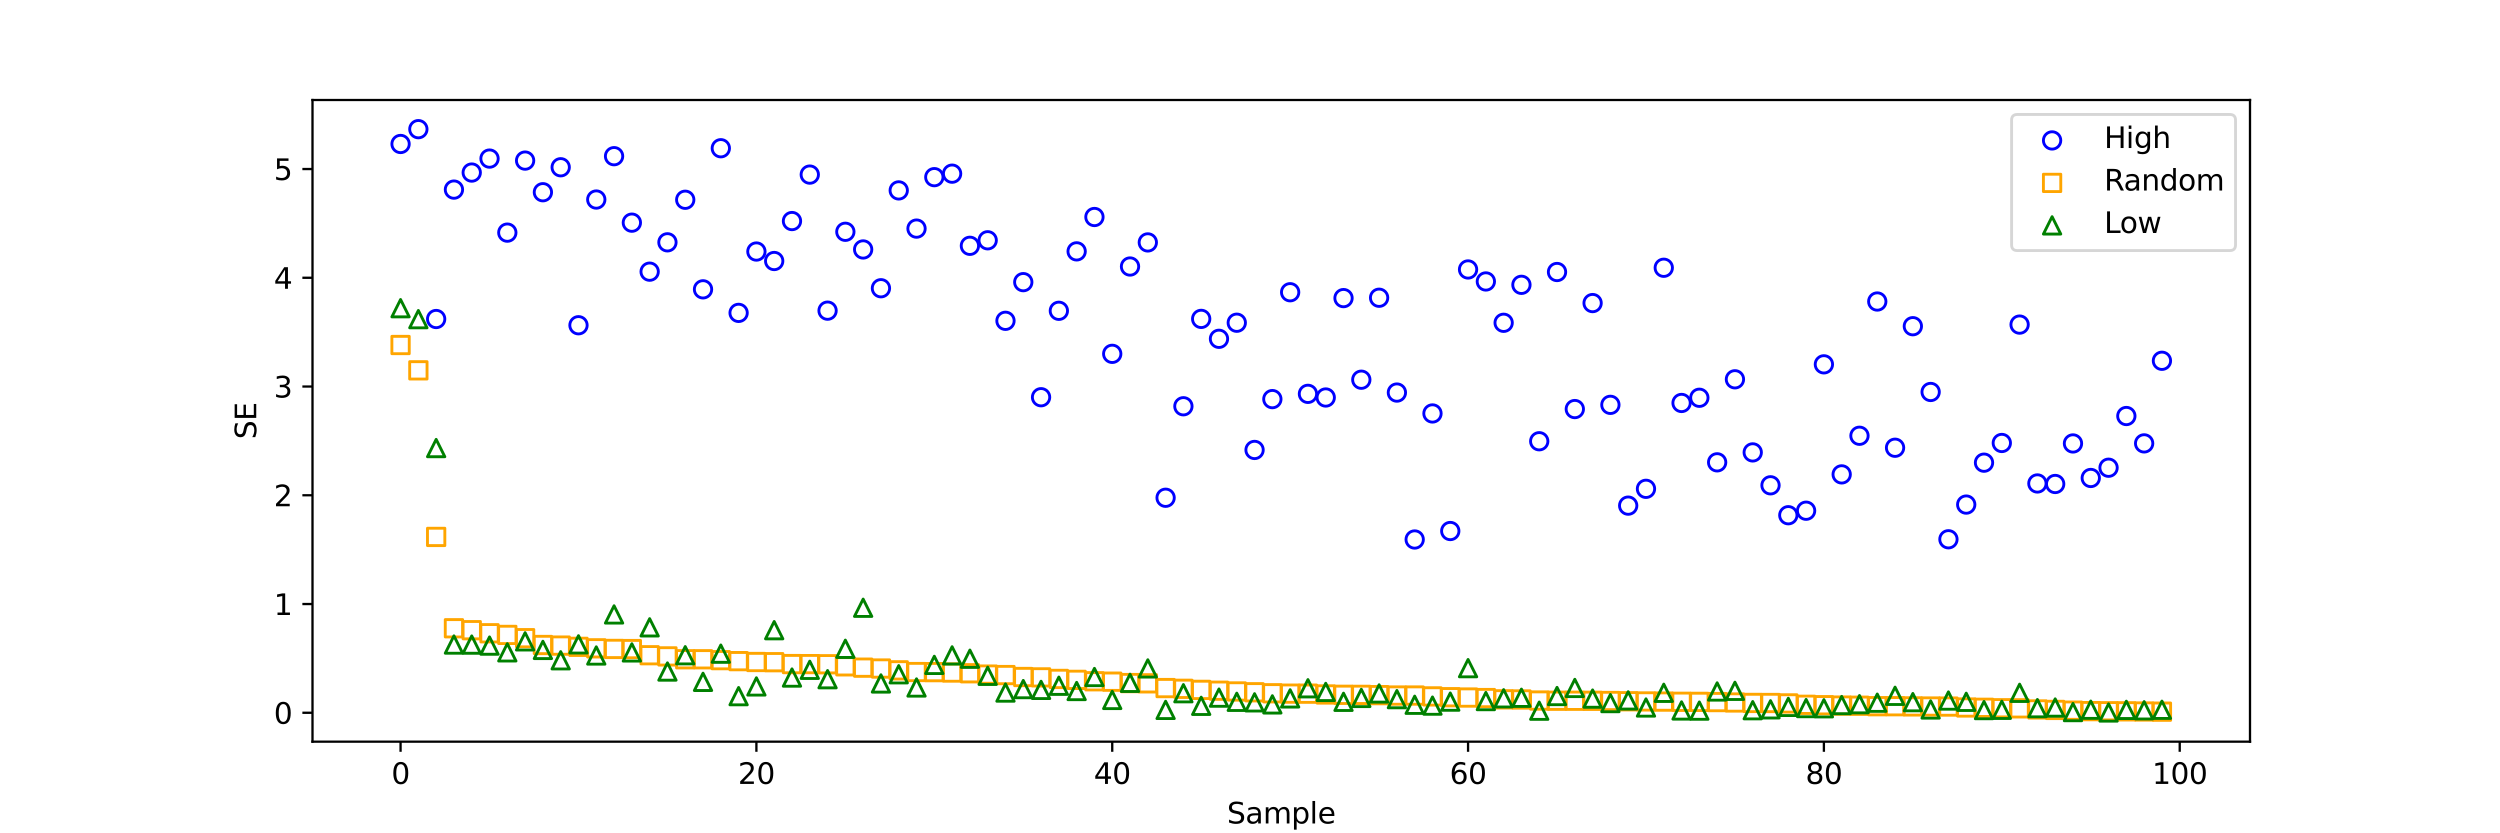 <?xml version="1.0" encoding="utf-8" standalone="no"?>
<!DOCTYPE svg PUBLIC "-//W3C//DTD SVG 1.1//EN"
  "http://www.w3.org/Graphics/SVG/1.1/DTD/svg11.dtd">
<svg xmlns:xlink="http://www.w3.org/1999/xlink" width="864pt" height="288pt" viewBox="0 0 864 288" xmlns="http://www.w3.org/2000/svg" version="1.1">
 <defs>
  <style type="text/css">*{stroke-linejoin: round; stroke-linecap: butt}</style>
 </defs>
 <g id="figure_1">
  <g id="patch_1">
   <path d="M 0 288 
L 864 288 
L 864 0 
L 0 0 
z
" style="fill: #ffffff"/>
  </g>
  <g id="axes_1">
   <g id="patch_2">
    <path d="M 108 256.32 
L 777.6 256.32 
L 777.6 34.56 
L 108 34.56 
z
" style="fill: #ffffff"/>
   </g>
   <g id="PathCollection_1">
    <defs>
     <path id="C0_0_f3b26c9863" d="M 0 3 
C 0.796 3 1.559 2.684 2.121 2.121 
C 2.684 1.559 3 0.796 3 -0 
C 3 -0.796 2.684 -1.559 2.121 -2.121 
C 1.559 -2.684 0.796 -3 0 -3 
C -0.796 -3 -1.559 -2.684 -2.121 -2.121 
C -2.684 -1.559 -3 -0.796 -3 0 
C -3 0.796 -2.684 1.559 -2.121 2.121 
C -1.559 2.684 -0.796 3 0 3 
z
"/>
    </defs>
    <g clip-path="url(#p6b6da8100d)">
     <use xlink:href="#C0_0_f3b26c9863" x="138.436" y="49.758" style="fill: none; stroke: #0000ff"/>
    </g>
    <g clip-path="url(#p6b6da8100d)">
     <use xlink:href="#C0_0_f3b26c9863" x="144.585" y="44.64" style="fill: none; stroke: #0000ff"/>
    </g>
    <g clip-path="url(#p6b6da8100d)">
     <use xlink:href="#C0_0_f3b26c9863" x="150.734" y="110.252" style="fill: none; stroke: #0000ff"/>
    </g>
    <g clip-path="url(#p6b6da8100d)">
     <use xlink:href="#C0_0_f3b26c9863" x="156.883" y="65.526" style="fill: none; stroke: #0000ff"/>
    </g>
    <g clip-path="url(#p6b6da8100d)">
     <use xlink:href="#C0_0_f3b26c9863" x="163.031" y="59.637" style="fill: none; stroke: #0000ff"/>
    </g>
    <g clip-path="url(#p6b6da8100d)">
     <use xlink:href="#C0_0_f3b26c9863" x="169.18" y="54.807" style="fill: none; stroke: #0000ff"/>
    </g>
    <g clip-path="url(#p6b6da8100d)">
     <use xlink:href="#C0_0_f3b26c9863" x="175.329" y="80.397" style="fill: none; stroke: #0000ff"/>
    </g>
    <g clip-path="url(#p6b6da8100d)">
     <use xlink:href="#C0_0_f3b26c9863" x="181.478" y="55.502" style="fill: none; stroke: #0000ff"/>
    </g>
    <g clip-path="url(#p6b6da8100d)">
     <use xlink:href="#C0_0_f3b26c9863" x="187.626" y="66.437" style="fill: none; stroke: #0000ff"/>
    </g>
    <g clip-path="url(#p6b6da8100d)">
     <use xlink:href="#C0_0_f3b26c9863" x="193.775" y="57.806" style="fill: none; stroke: #0000ff"/>
    </g>
    <g clip-path="url(#p6b6da8100d)">
     <use xlink:href="#C0_0_f3b26c9863" x="199.924" y="112.407" style="fill: none; stroke: #0000ff"/>
    </g>
    <g clip-path="url(#p6b6da8100d)">
     <use xlink:href="#C0_0_f3b26c9863" x="206.073" y="68.961" style="fill: none; stroke: #0000ff"/>
    </g>
    <g clip-path="url(#p6b6da8100d)">
     <use xlink:href="#C0_0_f3b26c9863" x="212.221" y="53.979" style="fill: none; stroke: #0000ff"/>
    </g>
    <g clip-path="url(#p6b6da8100d)">
     <use xlink:href="#C0_0_f3b26c9863" x="218.37" y="76.952" style="fill: none; stroke: #0000ff"/>
    </g>
    <g clip-path="url(#p6b6da8100d)">
     <use xlink:href="#C0_0_f3b26c9863" x="224.519" y="93.888" style="fill: none; stroke: #0000ff"/>
    </g>
    <g clip-path="url(#p6b6da8100d)">
     <use xlink:href="#C0_0_f3b26c9863" x="230.668" y="83.749" style="fill: none; stroke: #0000ff"/>
    </g>
    <g clip-path="url(#p6b6da8100d)">
     <use xlink:href="#C0_0_f3b26c9863" x="236.817" y="69.037" style="fill: none; stroke: #0000ff"/>
    </g>
    <g clip-path="url(#p6b6da8100d)">
     <use xlink:href="#C0_0_f3b26c9863" x="242.965" y="99.995" style="fill: none; stroke: #0000ff"/>
    </g>
    <g clip-path="url(#p6b6da8100d)">
     <use xlink:href="#C0_0_f3b26c9863" x="249.114" y="51.233" style="fill: none; stroke: #0000ff"/>
    </g>
    <g clip-path="url(#p6b6da8100d)">
     <use xlink:href="#C0_0_f3b26c9863" x="255.263" y="108.131" style="fill: none; stroke: #0000ff"/>
    </g>
    <g clip-path="url(#p6b6da8100d)">
     <use xlink:href="#C0_0_f3b26c9863" x="261.412" y="86.93" style="fill: none; stroke: #0000ff"/>
    </g>
    <g clip-path="url(#p6b6da8100d)">
     <use xlink:href="#C0_0_f3b26c9863" x="267.56" y="90.206" style="fill: none; stroke: #0000ff"/>
    </g>
    <g clip-path="url(#p6b6da8100d)">
     <use xlink:href="#C0_0_f3b26c9863" x="273.709" y="76.398" style="fill: none; stroke: #0000ff"/>
    </g>
    <g clip-path="url(#p6b6da8100d)">
     <use xlink:href="#C0_0_f3b26c9863" x="279.858" y="60.341" style="fill: none; stroke: #0000ff"/>
    </g>
    <g clip-path="url(#p6b6da8100d)">
     <use xlink:href="#C0_0_f3b26c9863" x="286.007" y="107.364" style="fill: none; stroke: #0000ff"/>
    </g>
    <g clip-path="url(#p6b6da8100d)">
     <use xlink:href="#C0_0_f3b26c9863" x="292.155" y="80.104" style="fill: none; stroke: #0000ff"/>
    </g>
    <g clip-path="url(#p6b6da8100d)">
     <use xlink:href="#C0_0_f3b26c9863" x="298.304" y="86.212" style="fill: none; stroke: #0000ff"/>
    </g>
    <g clip-path="url(#p6b6da8100d)">
     <use xlink:href="#C0_0_f3b26c9863" x="304.453" y="99.618" style="fill: none; stroke: #0000ff"/>
    </g>
    <g clip-path="url(#p6b6da8100d)">
     <use xlink:href="#C0_0_f3b26c9863" x="310.602" y="65.804" style="fill: none; stroke: #0000ff"/>
    </g>
    <g clip-path="url(#p6b6da8100d)">
     <use xlink:href="#C0_0_f3b26c9863" x="316.75" y="79.005" style="fill: none; stroke: #0000ff"/>
    </g>
    <g clip-path="url(#p6b6da8100d)">
     <use xlink:href="#C0_0_f3b26c9863" x="322.899" y="61.225" style="fill: none; stroke: #0000ff"/>
    </g>
    <g clip-path="url(#p6b6da8100d)">
     <use xlink:href="#C0_0_f3b26c9863" x="329.048" y="60.018" style="fill: none; stroke: #0000ff"/>
    </g>
    <g clip-path="url(#p6b6da8100d)">
     <use xlink:href="#C0_0_f3b26c9863" x="335.197" y="84.95" style="fill: none; stroke: #0000ff"/>
    </g>
    <g clip-path="url(#p6b6da8100d)">
     <use xlink:href="#C0_0_f3b26c9863" x="341.345" y="83.045" style="fill: none; stroke: #0000ff"/>
    </g>
    <g clip-path="url(#p6b6da8100d)">
     <use xlink:href="#C0_0_f3b26c9863" x="347.494" y="110.871" style="fill: none; stroke: #0000ff"/>
    </g>
    <g clip-path="url(#p6b6da8100d)">
     <use xlink:href="#C0_0_f3b26c9863" x="353.643" y="97.512" style="fill: none; stroke: #0000ff"/>
    </g>
    <g clip-path="url(#p6b6da8100d)">
     <use xlink:href="#C0_0_f3b26c9863" x="359.792" y="137.281" style="fill: none; stroke: #0000ff"/>
    </g>
    <g clip-path="url(#p6b6da8100d)">
     <use xlink:href="#C0_0_f3b26c9863" x="365.94" y="107.412" style="fill: none; stroke: #0000ff"/>
    </g>
    <g clip-path="url(#p6b6da8100d)">
     <use xlink:href="#C0_0_f3b26c9863" x="372.089" y="86.874" style="fill: none; stroke: #0000ff"/>
    </g>
    <g clip-path="url(#p6b6da8100d)">
     <use xlink:href="#C0_0_f3b26c9863" x="378.238" y="74.996" style="fill: none; stroke: #0000ff"/>
    </g>
    <g clip-path="url(#p6b6da8100d)">
     <use xlink:href="#C0_0_f3b26c9863" x="384.387" y="122.286" style="fill: none; stroke: #0000ff"/>
    </g>
    <g clip-path="url(#p6b6da8100d)">
     <use xlink:href="#C0_0_f3b26c9863" x="390.536" y="92.105" style="fill: none; stroke: #0000ff"/>
    </g>
    <g clip-path="url(#p6b6da8100d)">
     <use xlink:href="#C0_0_f3b26c9863" x="396.684" y="83.782" style="fill: none; stroke: #0000ff"/>
    </g>
    <g clip-path="url(#p6b6da8100d)">
     <use xlink:href="#C0_0_f3b26c9863" x="402.833" y="172.023" style="fill: none; stroke: #0000ff"/>
    </g>
    <g clip-path="url(#p6b6da8100d)">
     <use xlink:href="#C0_0_f3b26c9863" x="408.982" y="140.406" style="fill: none; stroke: #0000ff"/>
    </g>
    <g clip-path="url(#p6b6da8100d)">
     <use xlink:href="#C0_0_f3b26c9863" x="415.131" y="110.208" style="fill: none; stroke: #0000ff"/>
    </g>
    <g clip-path="url(#p6b6da8100d)">
     <use xlink:href="#C0_0_f3b26c9863" x="421.279" y="117.092" style="fill: none; stroke: #0000ff"/>
    </g>
    <g clip-path="url(#p6b6da8100d)">
     <use xlink:href="#C0_0_f3b26c9863" x="427.428" y="111.533" style="fill: none; stroke: #0000ff"/>
    </g>
    <g clip-path="url(#p6b6da8100d)">
     <use xlink:href="#C0_0_f3b26c9863" x="433.577" y="155.501" style="fill: none; stroke: #0000ff"/>
    </g>
    <g clip-path="url(#p6b6da8100d)">
     <use xlink:href="#C0_0_f3b26c9863" x="439.726" y="137.933" style="fill: none; stroke: #0000ff"/>
    </g>
    <g clip-path="url(#p6b6da8100d)">
     <use xlink:href="#C0_0_f3b26c9863" x="445.874" y="101" style="fill: none; stroke: #0000ff"/>
    </g>
    <g clip-path="url(#p6b6da8100d)">
     <use xlink:href="#C0_0_f3b26c9863" x="452.023" y="136.115" style="fill: none; stroke: #0000ff"/>
    </g>
    <g clip-path="url(#p6b6da8100d)">
     <use xlink:href="#C0_0_f3b26c9863" x="458.172" y="137.375" style="fill: none; stroke: #0000ff"/>
    </g>
    <g clip-path="url(#p6b6da8100d)">
     <use xlink:href="#C0_0_f3b26c9863" x="464.321" y="103.025" style="fill: none; stroke: #0000ff"/>
    </g>
    <g clip-path="url(#p6b6da8100d)">
     <use xlink:href="#C0_0_f3b26c9863" x="470.469" y="131.227" style="fill: none; stroke: #0000ff"/>
    </g>
    <g clip-path="url(#p6b6da8100d)">
     <use xlink:href="#C0_0_f3b26c9863" x="476.618" y="102.898" style="fill: none; stroke: #0000ff"/>
    </g>
    <g clip-path="url(#p6b6da8100d)">
     <use xlink:href="#C0_0_f3b26c9863" x="482.767" y="135.671" style="fill: none; stroke: #0000ff"/>
    </g>
    <g clip-path="url(#p6b6da8100d)">
     <use xlink:href="#C0_0_f3b26c9863" x="488.916" y="186.449" style="fill: none; stroke: #0000ff"/>
    </g>
    <g clip-path="url(#p6b6da8100d)">
     <use xlink:href="#C0_0_f3b26c9863" x="495.064" y="142.891" style="fill: none; stroke: #0000ff"/>
    </g>
    <g clip-path="url(#p6b6da8100d)">
     <use xlink:href="#C0_0_f3b26c9863" x="501.213" y="183.522" style="fill: none; stroke: #0000ff"/>
    </g>
    <g clip-path="url(#p6b6da8100d)">
     <use xlink:href="#C0_0_f3b26c9863" x="507.362" y="93.127" style="fill: none; stroke: #0000ff"/>
    </g>
    <g clip-path="url(#p6b6da8100d)">
     <use xlink:href="#C0_0_f3b26c9863" x="513.511" y="97.272" style="fill: none; stroke: #0000ff"/>
    </g>
    <g clip-path="url(#p6b6da8100d)">
     <use xlink:href="#C0_0_f3b26c9863" x="519.66" y="111.557" style="fill: none; stroke: #0000ff"/>
    </g>
    <g clip-path="url(#p6b6da8100d)">
     <use xlink:href="#C0_0_f3b26c9863" x="525.808" y="98.434" style="fill: none; stroke: #0000ff"/>
    </g>
    <g clip-path="url(#p6b6da8100d)">
     <use xlink:href="#C0_0_f3b26c9863" x="531.957" y="152.497" style="fill: none; stroke: #0000ff"/>
    </g>
    <g clip-path="url(#p6b6da8100d)">
     <use xlink:href="#C0_0_f3b26c9863" x="538.106" y="94.006" style="fill: none; stroke: #0000ff"/>
    </g>
    <g clip-path="url(#p6b6da8100d)">
     <use xlink:href="#C0_0_f3b26c9863" x="544.255" y="141.372" style="fill: none; stroke: #0000ff"/>
    </g>
    <g clip-path="url(#p6b6da8100d)">
     <use xlink:href="#C0_0_f3b26c9863" x="550.403" y="104.743" style="fill: none; stroke: #0000ff"/>
    </g>
    <g clip-path="url(#p6b6da8100d)">
     <use xlink:href="#C0_0_f3b26c9863" x="556.552" y="139.913" style="fill: none; stroke: #0000ff"/>
    </g>
    <g clip-path="url(#p6b6da8100d)">
     <use xlink:href="#C0_0_f3b26c9863" x="562.701" y="174.746" style="fill: none; stroke: #0000ff"/>
    </g>
    <g clip-path="url(#p6b6da8100d)">
     <use xlink:href="#C0_0_f3b26c9863" x="568.85" y="168.937" style="fill: none; stroke: #0000ff"/>
    </g>
    <g clip-path="url(#p6b6da8100d)">
     <use xlink:href="#C0_0_f3b26c9863" x="574.998" y="92.537" style="fill: none; stroke: #0000ff"/>
    </g>
    <g clip-path="url(#p6b6da8100d)">
     <use xlink:href="#C0_0_f3b26c9863" x="581.147" y="139.263" style="fill: none; stroke: #0000ff"/>
    </g>
    <g clip-path="url(#p6b6da8100d)">
     <use xlink:href="#C0_0_f3b26c9863" x="587.296" y="137.468" style="fill: none; stroke: #0000ff"/>
    </g>
    <g clip-path="url(#p6b6da8100d)">
     <use xlink:href="#C0_0_f3b26c9863" x="593.445" y="159.784" style="fill: none; stroke: #0000ff"/>
    </g>
    <g clip-path="url(#p6b6da8100d)">
     <use xlink:href="#C0_0_f3b26c9863" x="599.593" y="131.088" style="fill: none; stroke: #0000ff"/>
    </g>
    <g clip-path="url(#p6b6da8100d)">
     <use xlink:href="#C0_0_f3b26c9863" x="605.742" y="156.352" style="fill: none; stroke: #0000ff"/>
    </g>
    <g clip-path="url(#p6b6da8100d)">
     <use xlink:href="#C0_0_f3b26c9863" x="611.891" y="167.722" style="fill: none; stroke: #0000ff"/>
    </g>
    <g clip-path="url(#p6b6da8100d)">
     <use xlink:href="#C0_0_f3b26c9863" x="618.04" y="178.062" style="fill: none; stroke: #0000ff"/>
    </g>
    <g clip-path="url(#p6b6da8100d)">
     <use xlink:href="#C0_0_f3b26c9863" x="624.188" y="176.504" style="fill: none; stroke: #0000ff"/>
    </g>
    <g clip-path="url(#p6b6da8100d)">
     <use xlink:href="#C0_0_f3b26c9863" x="630.337" y="125.916" style="fill: none; stroke: #0000ff"/>
    </g>
    <g clip-path="url(#p6b6da8100d)">
     <use xlink:href="#C0_0_f3b26c9863" x="636.486" y="163.948" style="fill: none; stroke: #0000ff"/>
    </g>
    <g clip-path="url(#p6b6da8100d)">
     <use xlink:href="#C0_0_f3b26c9863" x="642.635" y="150.598" style="fill: none; stroke: #0000ff"/>
    </g>
    <g clip-path="url(#p6b6da8100d)">
     <use xlink:href="#C0_0_f3b26c9863" x="648.783" y="104.202" style="fill: none; stroke: #0000ff"/>
    </g>
    <g clip-path="url(#p6b6da8100d)">
     <use xlink:href="#C0_0_f3b26c9863" x="654.932" y="154.738" style="fill: none; stroke: #0000ff"/>
    </g>
    <g clip-path="url(#p6b6da8100d)">
     <use xlink:href="#C0_0_f3b26c9863" x="661.081" y="112.738" style="fill: none; stroke: #0000ff"/>
    </g>
    <g clip-path="url(#p6b6da8100d)">
     <use xlink:href="#C0_0_f3b26c9863" x="667.23" y="135.467" style="fill: none; stroke: #0000ff"/>
    </g>
    <g clip-path="url(#p6b6da8100d)">
     <use xlink:href="#C0_0_f3b26c9863" x="673.379" y="186.374" style="fill: none; stroke: #0000ff"/>
    </g>
    <g clip-path="url(#p6b6da8100d)">
     <use xlink:href="#C0_0_f3b26c9863" x="679.527" y="174.382" style="fill: none; stroke: #0000ff"/>
    </g>
    <g clip-path="url(#p6b6da8100d)">
     <use xlink:href="#C0_0_f3b26c9863" x="685.676" y="159.9" style="fill: none; stroke: #0000ff"/>
    </g>
    <g clip-path="url(#p6b6da8100d)">
     <use xlink:href="#C0_0_f3b26c9863" x="691.825" y="153.093" style="fill: none; stroke: #0000ff"/>
    </g>
    <g clip-path="url(#p6b6da8100d)">
     <use xlink:href="#C0_0_f3b26c9863" x="697.974" y="112.18" style="fill: none; stroke: #0000ff"/>
    </g>
    <g clip-path="url(#p6b6da8100d)">
     <use xlink:href="#C0_0_f3b26c9863" x="704.122" y="167.085" style="fill: none; stroke: #0000ff"/>
    </g>
    <g clip-path="url(#p6b6da8100d)">
     <use xlink:href="#C0_0_f3b26c9863" x="710.271" y="167.265" style="fill: none; stroke: #0000ff"/>
    </g>
    <g clip-path="url(#p6b6da8100d)">
     <use xlink:href="#C0_0_f3b26c9863" x="716.42" y="153.257" style="fill: none; stroke: #0000ff"/>
    </g>
    <g clip-path="url(#p6b6da8100d)">
     <use xlink:href="#C0_0_f3b26c9863" x="722.569" y="165.189" style="fill: none; stroke: #0000ff"/>
    </g>
    <g clip-path="url(#p6b6da8100d)">
     <use xlink:href="#C0_0_f3b26c9863" x="728.717" y="161.644" style="fill: none; stroke: #0000ff"/>
    </g>
    <g clip-path="url(#p6b6da8100d)">
     <use xlink:href="#C0_0_f3b26c9863" x="734.866" y="143.776" style="fill: none; stroke: #0000ff"/>
    </g>
    <g clip-path="url(#p6b6da8100d)">
     <use xlink:href="#C0_0_f3b26c9863" x="741.015" y="153.235" style="fill: none; stroke: #0000ff"/>
    </g>
    <g clip-path="url(#p6b6da8100d)">
     <use xlink:href="#C0_0_f3b26c9863" x="747.164" y="124.685" style="fill: none; stroke: #0000ff"/>
    </g>
   </g>
   <g id="PathCollection_2">
    <defs>
     <path id="C1_0_ff0d71bd54" d="M -3 3 
L 3 3 
L 3 -3 
L -3 -3 
z
"/>
    </defs>
    <g clip-path="url(#p6b6da8100d)">
     <use xlink:href="#C1_0_ff0d71bd54" x="138.436" y="119.241" style="fill: none; stroke: #ffa500"/>
    </g>
    <g clip-path="url(#p6b6da8100d)">
     <use xlink:href="#C1_0_ff0d71bd54" x="144.585" y="127.99" style="fill: none; stroke: #ffa500"/>
    </g>
    <g clip-path="url(#p6b6da8100d)">
     <use xlink:href="#C1_0_ff0d71bd54" x="150.734" y="185.559" style="fill: none; stroke: #ffa500"/>
    </g>
    <g clip-path="url(#p6b6da8100d)">
     <use xlink:href="#C1_0_ff0d71bd54" x="156.883" y="217.13" style="fill: none; stroke: #ffa500"/>
    </g>
    <g clip-path="url(#p6b6da8100d)">
     <use xlink:href="#C1_0_ff0d71bd54" x="163.031" y="217.793" style="fill: none; stroke: #ffa500"/>
    </g>
    <g clip-path="url(#p6b6da8100d)">
     <use xlink:href="#C1_0_ff0d71bd54" x="169.18" y="218.857" style="fill: none; stroke: #ffa500"/>
    </g>
    <g clip-path="url(#p6b6da8100d)">
     <use xlink:href="#C1_0_ff0d71bd54" x="175.329" y="219.423" style="fill: none; stroke: #ffa500"/>
    </g>
    <g clip-path="url(#p6b6da8100d)">
     <use xlink:href="#C1_0_ff0d71bd54" x="181.478" y="220.552" style="fill: none; stroke: #ffa500"/>
    </g>
    <g clip-path="url(#p6b6da8100d)">
     <use xlink:href="#C1_0_ff0d71bd54" x="187.626" y="222.903" style="fill: none; stroke: #ffa500"/>
    </g>
    <g clip-path="url(#p6b6da8100d)">
     <use xlink:href="#C1_0_ff0d71bd54" x="193.775" y="223.113" style="fill: none; stroke: #ffa500"/>
    </g>
    <g clip-path="url(#p6b6da8100d)">
     <use xlink:href="#C1_0_ff0d71bd54" x="199.924" y="223.546" style="fill: none; stroke: #ffa500"/>
    </g>
    <g clip-path="url(#p6b6da8100d)">
     <use xlink:href="#C1_0_ff0d71bd54" x="206.073" y="224.063" style="fill: none; stroke: #ffa500"/>
    </g>
    <g clip-path="url(#p6b6da8100d)">
     <use xlink:href="#C1_0_ff0d71bd54" x="212.221" y="224.27" style="fill: none; stroke: #ffa500"/>
    </g>
    <g clip-path="url(#p6b6da8100d)">
     <use xlink:href="#C1_0_ff0d71bd54" x="218.37" y="224.324" style="fill: none; stroke: #ffa500"/>
    </g>
    <g clip-path="url(#p6b6da8100d)">
     <use xlink:href="#C1_0_ff0d71bd54" x="224.519" y="226.447" style="fill: none; stroke: #ffa500"/>
    </g>
    <g clip-path="url(#p6b6da8100d)">
     <use xlink:href="#C1_0_ff0d71bd54" x="230.668" y="226.848" style="fill: none; stroke: #ffa500"/>
    </g>
    <g clip-path="url(#p6b6da8100d)">
     <use xlink:href="#C1_0_ff0d71bd54" x="236.817" y="227.84" style="fill: none; stroke: #ffa500"/>
    </g>
    <g clip-path="url(#p6b6da8100d)">
     <use xlink:href="#C1_0_ff0d71bd54" x="242.965" y="227.848" style="fill: none; stroke: #ffa500"/>
    </g>
    <g clip-path="url(#p6b6da8100d)">
     <use xlink:href="#C1_0_ff0d71bd54" x="249.114" y="228.155" style="fill: none; stroke: #ffa500"/>
    </g>
    <g clip-path="url(#p6b6da8100d)">
     <use xlink:href="#C1_0_ff0d71bd54" x="255.263" y="228.491" style="fill: none; stroke: #ffa500"/>
    </g>
    <g clip-path="url(#p6b6da8100d)">
     <use xlink:href="#C1_0_ff0d71bd54" x="261.412" y="228.794" style="fill: none; stroke: #ffa500"/>
    </g>
    <g clip-path="url(#p6b6da8100d)">
     <use xlink:href="#C1_0_ff0d71bd54" x="267.56" y="228.851" style="fill: none; stroke: #ffa500"/>
    </g>
    <g clip-path="url(#p6b6da8100d)">
     <use xlink:href="#C1_0_ff0d71bd54" x="273.709" y="229.509" style="fill: none; stroke: #ffa500"/>
    </g>
    <g clip-path="url(#p6b6da8100d)">
     <use xlink:href="#C1_0_ff0d71bd54" x="279.858" y="229.512" style="fill: none; stroke: #ffa500"/>
    </g>
    <g clip-path="url(#p6b6da8100d)">
     <use xlink:href="#C1_0_ff0d71bd54" x="286.007" y="229.563" style="fill: none; stroke: #ffa500"/>
    </g>
    <g clip-path="url(#p6b6da8100d)">
     <use xlink:href="#C1_0_ff0d71bd54" x="292.155" y="230.277" style="fill: none; stroke: #ffa500"/>
    </g>
    <g clip-path="url(#p6b6da8100d)">
     <use xlink:href="#C1_0_ff0d71bd54" x="298.304" y="230.737" style="fill: none; stroke: #ffa500"/>
    </g>
    <g clip-path="url(#p6b6da8100d)">
     <use xlink:href="#C1_0_ff0d71bd54" x="304.453" y="231.039" style="fill: none; stroke: #ffa500"/>
    </g>
    <g clip-path="url(#p6b6da8100d)">
     <use xlink:href="#C1_0_ff0d71bd54" x="310.602" y="231.67" style="fill: none; stroke: #ffa500"/>
    </g>
    <g clip-path="url(#p6b6da8100d)">
     <use xlink:href="#C1_0_ff0d71bd54" x="316.75" y="232.255" style="fill: none; stroke: #ffa500"/>
    </g>
    <g clip-path="url(#p6b6da8100d)">
     <use xlink:href="#C1_0_ff0d71bd54" x="322.899" y="232.282" style="fill: none; stroke: #ffa500"/>
    </g>
    <g clip-path="url(#p6b6da8100d)">
     <use xlink:href="#C1_0_ff0d71bd54" x="329.048" y="232.433" style="fill: none; stroke: #ffa500"/>
    </g>
    <g clip-path="url(#p6b6da8100d)">
     <use xlink:href="#C1_0_ff0d71bd54" x="335.197" y="232.678" style="fill: none; stroke: #ffa500"/>
    </g>
    <g clip-path="url(#p6b6da8100d)">
     <use xlink:href="#C1_0_ff0d71bd54" x="341.345" y="233.128" style="fill: none; stroke: #ffa500"/>
    </g>
    <g clip-path="url(#p6b6da8100d)">
     <use xlink:href="#C1_0_ff0d71bd54" x="347.494" y="233.301" style="fill: none; stroke: #ffa500"/>
    </g>
    <g clip-path="url(#p6b6da8100d)">
     <use xlink:href="#C1_0_ff0d71bd54" x="353.643" y="233.978" style="fill: none; stroke: #ffa500"/>
    </g>
    <g clip-path="url(#p6b6da8100d)">
     <use xlink:href="#C1_0_ff0d71bd54" x="359.792" y="234.099" style="fill: none; stroke: #ffa500"/>
    </g>
    <g clip-path="url(#p6b6da8100d)">
     <use xlink:href="#C1_0_ff0d71bd54" x="365.94" y="234.639" style="fill: none; stroke: #ffa500"/>
    </g>
    <g clip-path="url(#p6b6da8100d)">
     <use xlink:href="#C1_0_ff0d71bd54" x="372.089" y="234.959" style="fill: none; stroke: #ffa500"/>
    </g>
    <g clip-path="url(#p6b6da8100d)">
     <use xlink:href="#C1_0_ff0d71bd54" x="378.238" y="235.45" style="fill: none; stroke: #ffa500"/>
    </g>
    <g clip-path="url(#p6b6da8100d)">
     <use xlink:href="#C1_0_ff0d71bd54" x="384.387" y="235.585" style="fill: none; stroke: #ffa500"/>
    </g>
    <g clip-path="url(#p6b6da8100d)">
     <use xlink:href="#C1_0_ff0d71bd54" x="390.536" y="236.061" style="fill: none; stroke: #ffa500"/>
    </g>
    <g clip-path="url(#p6b6da8100d)">
     <use xlink:href="#C1_0_ff0d71bd54" x="396.684" y="236.157" style="fill: none; stroke: #ffa500"/>
    </g>
    <g clip-path="url(#p6b6da8100d)">
     <use xlink:href="#C1_0_ff0d71bd54" x="402.833" y="237.797" style="fill: none; stroke: #ffa500"/>
    </g>
    <g clip-path="url(#p6b6da8100d)">
     <use xlink:href="#C1_0_ff0d71bd54" x="408.982" y="238.054" style="fill: none; stroke: #ffa500"/>
    </g>
    <g clip-path="url(#p6b6da8100d)">
     <use xlink:href="#C1_0_ff0d71bd54" x="415.131" y="238.423" style="fill: none; stroke: #ffa500"/>
    </g>
    <g clip-path="url(#p6b6da8100d)">
     <use xlink:href="#C1_0_ff0d71bd54" x="421.279" y="238.706" style="fill: none; stroke: #ffa500"/>
    </g>
    <g clip-path="url(#p6b6da8100d)">
     <use xlink:href="#C1_0_ff0d71bd54" x="427.428" y="238.966" style="fill: none; stroke: #ffa500"/>
    </g>
    <g clip-path="url(#p6b6da8100d)">
     <use xlink:href="#C1_0_ff0d71bd54" x="433.577" y="239.256" style="fill: none; stroke: #ffa500"/>
    </g>
    <g clip-path="url(#p6b6da8100d)">
     <use xlink:href="#C1_0_ff0d71bd54" x="439.726" y="239.594" style="fill: none; stroke: #ffa500"/>
    </g>
    <g clip-path="url(#p6b6da8100d)">
     <use xlink:href="#C1_0_ff0d71bd54" x="445.874" y="239.717" style="fill: none; stroke: #ffa500"/>
    </g>
    <g clip-path="url(#p6b6da8100d)">
     <use xlink:href="#C1_0_ff0d71bd54" x="452.023" y="239.737" style="fill: none; stroke: #ffa500"/>
    </g>
    <g clip-path="url(#p6b6da8100d)">
     <use xlink:href="#C1_0_ff0d71bd54" x="458.172" y="240.002" style="fill: none; stroke: #ffa500"/>
    </g>
    <g clip-path="url(#p6b6da8100d)">
     <use xlink:href="#C1_0_ff0d71bd54" x="464.321" y="240.131" style="fill: none; stroke: #ffa500"/>
    </g>
    <g clip-path="url(#p6b6da8100d)">
     <use xlink:href="#C1_0_ff0d71bd54" x="470.469" y="240.14" style="fill: none; stroke: #ffa500"/>
    </g>
    <g clip-path="url(#p6b6da8100d)">
     <use xlink:href="#C1_0_ff0d71bd54" x="476.618" y="240.233" style="fill: none; stroke: #ffa500"/>
    </g>
    <g clip-path="url(#p6b6da8100d)">
     <use xlink:href="#C1_0_ff0d71bd54" x="482.767" y="240.381" style="fill: none; stroke: #ffa500"/>
    </g>
    <g clip-path="url(#p6b6da8100d)">
     <use xlink:href="#C1_0_ff0d71bd54" x="488.916" y="240.383" style="fill: none; stroke: #ffa500"/>
    </g>
    <g clip-path="url(#p6b6da8100d)">
     <use xlink:href="#C1_0_ff0d71bd54" x="495.064" y="240.678" style="fill: none; stroke: #ffa500"/>
    </g>
    <g clip-path="url(#p6b6da8100d)">
     <use xlink:href="#C1_0_ff0d71bd54" x="501.213" y="240.957" style="fill: none; stroke: #ffa500"/>
    </g>
    <g clip-path="url(#p6b6da8100d)">
     <use xlink:href="#C1_0_ff0d71bd54" x="507.362" y="241.072" style="fill: none; stroke: #ffa500"/>
    </g>
    <g clip-path="url(#p6b6da8100d)">
     <use xlink:href="#C1_0_ff0d71bd54" x="513.511" y="241.239" style="fill: none; stroke: #ffa500"/>
    </g>
    <g clip-path="url(#p6b6da8100d)">
     <use xlink:href="#C1_0_ff0d71bd54" x="519.66" y="241.694" style="fill: none; stroke: #ffa500"/>
    </g>
    <g clip-path="url(#p6b6da8100d)">
     <use xlink:href="#C1_0_ff0d71bd54" x="525.808" y="241.73" style="fill: none; stroke: #ffa500"/>
    </g>
    <g clip-path="url(#p6b6da8100d)">
     <use xlink:href="#C1_0_ff0d71bd54" x="531.957" y="242.11" style="fill: none; stroke: #ffa500"/>
    </g>
    <g clip-path="url(#p6b6da8100d)">
     <use xlink:href="#C1_0_ff0d71bd54" x="538.106" y="242.167" style="fill: none; stroke: #ffa500"/>
    </g>
    <g clip-path="url(#p6b6da8100d)">
     <use xlink:href="#C1_0_ff0d71bd54" x="544.255" y="242.177" style="fill: none; stroke: #ffa500"/>
    </g>
    <g clip-path="url(#p6b6da8100d)">
     <use xlink:href="#C1_0_ff0d71bd54" x="550.403" y="242.2" style="fill: none; stroke: #ffa500"/>
    </g>
    <g clip-path="url(#p6b6da8100d)">
     <use xlink:href="#C1_0_ff0d71bd54" x="556.552" y="242.257" style="fill: none; stroke: #ffa500"/>
    </g>
    <g clip-path="url(#p6b6da8100d)">
     <use xlink:href="#C1_0_ff0d71bd54" x="562.701" y="242.352" style="fill: none; stroke: #ffa500"/>
    </g>
    <g clip-path="url(#p6b6da8100d)">
     <use xlink:href="#C1_0_ff0d71bd54" x="568.85" y="242.414" style="fill: none; stroke: #ffa500"/>
    </g>
    <g clip-path="url(#p6b6da8100d)">
     <use xlink:href="#C1_0_ff0d71bd54" x="574.998" y="242.468" style="fill: none; stroke: #ffa500"/>
    </g>
    <g clip-path="url(#p6b6da8100d)">
     <use xlink:href="#C1_0_ff0d71bd54" x="581.147" y="242.542" style="fill: none; stroke: #ffa500"/>
    </g>
    <g clip-path="url(#p6b6da8100d)">
     <use xlink:href="#C1_0_ff0d71bd54" x="587.296" y="242.569" style="fill: none; stroke: #ffa500"/>
    </g>
    <g clip-path="url(#p6b6da8100d)">
     <use xlink:href="#C1_0_ff0d71bd54" x="593.445" y="242.641" style="fill: none; stroke: #ffa500"/>
    </g>
    <g clip-path="url(#p6b6da8100d)">
     <use xlink:href="#C1_0_ff0d71bd54" x="599.593" y="242.782" style="fill: none; stroke: #ffa500"/>
    </g>
    <g clip-path="url(#p6b6da8100d)">
     <use xlink:href="#C1_0_ff0d71bd54" x="605.742" y="242.942" style="fill: none; stroke: #ffa500"/>
    </g>
    <g clip-path="url(#p6b6da8100d)">
     <use xlink:href="#C1_0_ff0d71bd54" x="611.891" y="242.95" style="fill: none; stroke: #ffa500"/>
    </g>
    <g clip-path="url(#p6b6da8100d)">
     <use xlink:href="#C1_0_ff0d71bd54" x="618.04" y="243.1" style="fill: none; stroke: #ffa500"/>
    </g>
    <g clip-path="url(#p6b6da8100d)">
     <use xlink:href="#C1_0_ff0d71bd54" x="624.188" y="243.571" style="fill: none; stroke: #ffa500"/>
    </g>
    <g clip-path="url(#p6b6da8100d)">
     <use xlink:href="#C1_0_ff0d71bd54" x="630.337" y="243.718" style="fill: none; stroke: #ffa500"/>
    </g>
    <g clip-path="url(#p6b6da8100d)">
     <use xlink:href="#C1_0_ff0d71bd54" x="636.486" y="243.847" style="fill: none; stroke: #ffa500"/>
    </g>
    <g clip-path="url(#p6b6da8100d)">
     <use xlink:href="#C1_0_ff0d71bd54" x="642.635" y="243.91" style="fill: none; stroke: #ffa500"/>
    </g>
    <g clip-path="url(#p6b6da8100d)">
     <use xlink:href="#C1_0_ff0d71bd54" x="648.783" y="244.057" style="fill: none; stroke: #ffa500"/>
    </g>
    <g clip-path="url(#p6b6da8100d)">
     <use xlink:href="#C1_0_ff0d71bd54" x="654.932" y="244.07" style="fill: none; stroke: #ffa500"/>
    </g>
    <g clip-path="url(#p6b6da8100d)">
     <use xlink:href="#C1_0_ff0d71bd54" x="661.081" y="244.14" style="fill: none; stroke: #ffa500"/>
    </g>
    <g clip-path="url(#p6b6da8100d)">
     <use xlink:href="#C1_0_ff0d71bd54" x="667.23" y="244.167" style="fill: none; stroke: #ffa500"/>
    </g>
    <g clip-path="url(#p6b6da8100d)">
     <use xlink:href="#C1_0_ff0d71bd54" x="673.379" y="244.189" style="fill: none; stroke: #ffa500"/>
    </g>
    <g clip-path="url(#p6b6da8100d)">
     <use xlink:href="#C1_0_ff0d71bd54" x="679.527" y="244.509" style="fill: none; stroke: #ffa500"/>
    </g>
    <g clip-path="url(#p6b6da8100d)">
     <use xlink:href="#C1_0_ff0d71bd54" x="685.676" y="244.603" style="fill: none; stroke: #ffa500"/>
    </g>
    <g clip-path="url(#p6b6da8100d)">
     <use xlink:href="#C1_0_ff0d71bd54" x="691.825" y="244.772" style="fill: none; stroke: #ffa500"/>
    </g>
    <g clip-path="url(#p6b6da8100d)">
     <use xlink:href="#C1_0_ff0d71bd54" x="697.974" y="244.803" style="fill: none; stroke: #ffa500"/>
    </g>
    <g clip-path="url(#p6b6da8100d)">
     <use xlink:href="#C1_0_ff0d71bd54" x="704.122" y="245.18" style="fill: none; stroke: #ffa500"/>
    </g>
    <g clip-path="url(#p6b6da8100d)">
     <use xlink:href="#C1_0_ff0d71bd54" x="710.271" y="245.353" style="fill: none; stroke: #ffa500"/>
    </g>
    <g clip-path="url(#p6b6da8100d)">
     <use xlink:href="#C1_0_ff0d71bd54" x="716.42" y="245.594" style="fill: none; stroke: #ffa500"/>
    </g>
    <g clip-path="url(#p6b6da8100d)">
     <use xlink:href="#C1_0_ff0d71bd54" x="722.569" y="245.763" style="fill: none; stroke: #ffa500"/>
    </g>
    <g clip-path="url(#p6b6da8100d)">
     <use xlink:href="#C1_0_ff0d71bd54" x="728.717" y="245.802" style="fill: none; stroke: #ffa500"/>
    </g>
    <g clip-path="url(#p6b6da8100d)">
     <use xlink:href="#C1_0_ff0d71bd54" x="734.866" y="245.842" style="fill: none; stroke: #ffa500"/>
    </g>
    <g clip-path="url(#p6b6da8100d)">
     <use xlink:href="#C1_0_ff0d71bd54" x="741.015" y="245.897" style="fill: none; stroke: #ffa500"/>
    </g>
    <g clip-path="url(#p6b6da8100d)">
     <use xlink:href="#C1_0_ff0d71bd54" x="747.164" y="245.954" style="fill: none; stroke: #ffa500"/>
    </g>
   </g>
   <g id="PathCollection_3">
    <path d="M 138.436 103.51 
L 135.436 109.51 
L 141.436 109.51 
L 138.436 103.51 
z
" clip-path="url(#p6b6da8100d)" style="fill: none; stroke: #008000"/>
    <path d="M 144.585 107.295 
L 141.585 113.295 
L 147.585 113.295 
L 144.585 107.295 
z
" clip-path="url(#p6b6da8100d)" style="fill: none; stroke: #008000"/>
    <path d="M 150.734 151.849 
L 147.734 157.849 
L 153.734 157.849 
L 150.734 151.849 
z
" clip-path="url(#p6b6da8100d)" style="fill: none; stroke: #008000"/>
    <path d="M 156.883 219.751 
L 153.883 225.751 
L 159.883 225.751 
L 156.883 219.751 
z
" clip-path="url(#p6b6da8100d)" style="fill: none; stroke: #008000"/>
    <path d="M 163.031 219.766 
L 160.031 225.766 
L 166.031 225.766 
L 163.031 219.766 
z
" clip-path="url(#p6b6da8100d)" style="fill: none; stroke: #008000"/>
    <path d="M 169.18 220.117 
L 166.18 226.117 
L 172.18 226.117 
L 169.18 220.117 
z
" clip-path="url(#p6b6da8100d)" style="fill: none; stroke: #008000"/>
    <path d="M 175.329 222.447 
L 172.329 228.447 
L 178.329 228.447 
L 175.329 222.447 
z
" clip-path="url(#p6b6da8100d)" style="fill: none; stroke: #008000"/>
    <path d="M 181.478 218.649 
L 178.478 224.649 
L 184.478 224.649 
L 181.478 218.649 
z
" clip-path="url(#p6b6da8100d)" style="fill: none; stroke: #008000"/>
    <path d="M 187.626 221.611 
L 184.626 227.611 
L 190.626 227.611 
L 187.626 221.611 
z
" clip-path="url(#p6b6da8100d)" style="fill: none; stroke: #008000"/>
    <path d="M 193.775 225.197 
L 190.775 231.197 
L 196.775 231.197 
L 193.775 225.197 
z
" clip-path="url(#p6b6da8100d)" style="fill: none; stroke: #008000"/>
    <path d="M 199.924 219.688 
L 196.924 225.688 
L 202.924 225.688 
L 199.924 219.688 
z
" clip-path="url(#p6b6da8100d)" style="fill: none; stroke: #008000"/>
    <path d="M 206.073 223.534 
L 203.073 229.534 
L 209.073 229.534 
L 206.073 223.534 
z
" clip-path="url(#p6b6da8100d)" style="fill: none; stroke: #008000"/>
    <path d="M 212.221 209.35 
L 209.221 215.35 
L 215.221 215.35 
L 212.221 209.35 
z
" clip-path="url(#p6b6da8100d)" style="fill: none; stroke: #008000"/>
    <path d="M 218.37 222.478 
L 215.37 228.478 
L 221.37 228.478 
L 218.37 222.478 
z
" clip-path="url(#p6b6da8100d)" style="fill: none; stroke: #008000"/>
    <path d="M 224.519 213.805 
L 221.519 219.805 
L 227.519 219.805 
L 224.519 213.805 
z
" clip-path="url(#p6b6da8100d)" style="fill: none; stroke: #008000"/>
    <path d="M 230.668 229.077 
L 227.668 235.077 
L 233.668 235.077 
L 230.668 229.077 
z
" clip-path="url(#p6b6da8100d)" style="fill: none; stroke: #008000"/>
    <path d="M 236.817 223.448 
L 233.817 229.448 
L 239.817 229.448 
L 236.817 223.448 
z
" clip-path="url(#p6b6da8100d)" style="fill: none; stroke: #008000"/>
    <path d="M 242.965 232.647 
L 239.965 238.647 
L 245.965 238.647 
L 242.965 232.647 
z
" clip-path="url(#p6b6da8100d)" style="fill: none; stroke: #008000"/>
    <path d="M 249.114 222.903 
L 246.114 228.903 
L 252.114 228.903 
L 249.114 222.903 
z
" clip-path="url(#p6b6da8100d)" style="fill: none; stroke: #008000"/>
    <path d="M 255.263 237.592 
L 252.263 243.592 
L 258.263 243.592 
L 255.263 237.592 
z
" clip-path="url(#p6b6da8100d)" style="fill: none; stroke: #008000"/>
    <path d="M 261.412 234.233 
L 258.412 240.233 
L 264.412 240.233 
L 261.412 234.233 
z
" clip-path="url(#p6b6da8100d)" style="fill: none; stroke: #008000"/>
    <path d="M 267.56 214.788 
L 264.56 220.788 
L 270.56 220.788 
L 267.56 214.788 
z
" clip-path="url(#p6b6da8100d)" style="fill: none; stroke: #008000"/>
    <path d="M 273.709 231.162 
L 270.709 237.162 
L 276.709 237.162 
L 273.709 231.162 
z
" clip-path="url(#p6b6da8100d)" style="fill: none; stroke: #008000"/>
    <path d="M 279.858 228.486 
L 276.858 234.486 
L 282.858 234.486 
L 279.858 228.486 
z
" clip-path="url(#p6b6da8100d)" style="fill: none; stroke: #008000"/>
    <path d="M 286.007 231.729 
L 283.007 237.729 
L 289.007 237.729 
L 286.007 231.729 
z
" clip-path="url(#p6b6da8100d)" style="fill: none; stroke: #008000"/>
    <path d="M 292.155 221.217 
L 289.155 227.217 
L 295.155 227.217 
L 292.155 221.217 
z
" clip-path="url(#p6b6da8100d)" style="fill: none; stroke: #008000"/>
    <path d="M 298.304 207.04 
L 295.304 213.04 
L 301.304 213.04 
L 298.304 207.04 
z
" clip-path="url(#p6b6da8100d)" style="fill: none; stroke: #008000"/>
    <path d="M 304.453 233.2 
L 301.453 239.2 
L 307.453 239.2 
L 304.453 233.2 
z
" clip-path="url(#p6b6da8100d)" style="fill: none; stroke: #008000"/>
    <path d="M 310.602 230.026 
L 307.602 236.026 
L 313.602 236.026 
L 310.602 230.026 
z
" clip-path="url(#p6b6da8100d)" style="fill: none; stroke: #008000"/>
    <path d="M 316.75 234.591 
L 313.75 240.591 
L 319.75 240.591 
L 316.75 234.591 
z
" clip-path="url(#p6b6da8100d)" style="fill: none; stroke: #008000"/>
    <path d="M 322.899 226.783 
L 319.899 232.783 
L 325.899 232.783 
L 322.899 226.783 
z
" clip-path="url(#p6b6da8100d)" style="fill: none; stroke: #008000"/>
    <path d="M 329.048 223.503 
L 326.048 229.503 
L 332.048 229.503 
L 329.048 223.503 
z
" clip-path="url(#p6b6da8100d)" style="fill: none; stroke: #008000"/>
    <path d="M 335.197 224.652 
L 332.197 230.652 
L 338.197 230.652 
L 335.197 224.652 
z
" clip-path="url(#p6b6da8100d)" style="fill: none; stroke: #008000"/>
    <path d="M 341.345 230.562 
L 338.345 236.562 
L 344.345 236.562 
L 341.345 230.562 
z
" clip-path="url(#p6b6da8100d)" style="fill: none; stroke: #008000"/>
    <path d="M 347.494 236.346 
L 344.494 242.346 
L 350.494 242.346 
L 347.494 236.346 
z
" clip-path="url(#p6b6da8100d)" style="fill: none; stroke: #008000"/>
    <path d="M 353.643 235.148 
L 350.643 241.148 
L 356.643 241.148 
L 353.643 235.148 
z
" clip-path="url(#p6b6da8100d)" style="fill: none; stroke: #008000"/>
    <path d="M 359.792 235.431 
L 356.792 241.431 
L 362.792 241.431 
L 359.792 235.431 
z
" clip-path="url(#p6b6da8100d)" style="fill: none; stroke: #008000"/>
    <path d="M 365.94 233.986 
L 362.94 239.986 
L 368.94 239.986 
L 365.94 233.986 
z
" clip-path="url(#p6b6da8100d)" style="fill: none; stroke: #008000"/>
    <path d="M 372.089 235.813 
L 369.089 241.813 
L 375.089 241.813 
L 372.089 235.813 
z
" clip-path="url(#p6b6da8100d)" style="fill: none; stroke: #008000"/>
    <path d="M 378.238 230.976 
L 375.238 236.976 
L 381.238 236.976 
L 378.238 230.976 
z
" clip-path="url(#p6b6da8100d)" style="fill: none; stroke: #008000"/>
    <path d="M 384.387 238.902 
L 381.387 244.902 
L 387.387 244.902 
L 384.387 238.902 
z
" clip-path="url(#p6b6da8100d)" style="fill: none; stroke: #008000"/>
    <path d="M 390.536 232.985 
L 387.536 238.985 
L 393.536 238.985 
L 390.536 232.985 
z
" clip-path="url(#p6b6da8100d)" style="fill: none; stroke: #008000"/>
    <path d="M 396.684 228.01 
L 393.684 234.01 
L 399.684 234.01 
L 396.684 228.01 
z
" clip-path="url(#p6b6da8100d)" style="fill: none; stroke: #008000"/>
    <path d="M 402.833 242.343 
L 399.833 248.343 
L 405.833 248.343 
L 402.833 242.343 
z
" clip-path="url(#p6b6da8100d)" style="fill: none; stroke: #008000"/>
    <path d="M 408.982 236.583 
L 405.982 242.583 
L 411.982 242.583 
L 408.982 236.583 
z
" clip-path="url(#p6b6da8100d)" style="fill: none; stroke: #008000"/>
    <path d="M 415.131 240.934 
L 412.131 246.934 
L 418.131 246.934 
L 415.131 240.934 
z
" clip-path="url(#p6b6da8100d)" style="fill: none; stroke: #008000"/>
    <path d="M 421.279 238.098 
L 418.279 244.098 
L 424.279 244.098 
L 421.279 238.098 
z
" clip-path="url(#p6b6da8100d)" style="fill: none; stroke: #008000"/>
    <path d="M 427.428 239.547 
L 424.428 245.547 
L 430.428 245.547 
L 427.428 239.547 
z
" clip-path="url(#p6b6da8100d)" style="fill: none; stroke: #008000"/>
    <path d="M 433.577 239.727 
L 430.577 245.727 
L 436.577 245.727 
L 433.577 239.727 
z
" clip-path="url(#p6b6da8100d)" style="fill: none; stroke: #008000"/>
    <path d="M 439.726 240.432 
L 436.726 246.432 
L 442.726 246.432 
L 439.726 240.432 
z
" clip-path="url(#p6b6da8100d)" style="fill: none; stroke: #008000"/>
    <path d="M 445.874 238.359 
L 442.874 244.359 
L 448.874 244.359 
L 445.874 238.359 
z
" clip-path="url(#p6b6da8100d)" style="fill: none; stroke: #008000"/>
    <path d="M 452.023 234.863 
L 449.023 240.863 
L 455.023 240.863 
L 452.023 234.863 
z
" clip-path="url(#p6b6da8100d)" style="fill: none; stroke: #008000"/>
    <path d="M 458.172 236.131 
L 455.172 242.131 
L 461.172 242.131 
L 458.172 236.131 
z
" clip-path="url(#p6b6da8100d)" style="fill: none; stroke: #008000"/>
    <path d="M 464.321 239.551 
L 461.321 245.551 
L 467.321 245.551 
L 464.321 239.551 
z
" clip-path="url(#p6b6da8100d)" style="fill: none; stroke: #008000"/>
    <path d="M 470.469 238.206 
L 467.469 244.206 
L 473.469 244.206 
L 470.469 238.206 
z
" clip-path="url(#p6b6da8100d)" style="fill: none; stroke: #008000"/>
    <path d="M 476.618 236.659 
L 473.618 242.659 
L 479.618 242.659 
L 476.618 236.659 
z
" clip-path="url(#p6b6da8100d)" style="fill: none; stroke: #008000"/>
    <path d="M 482.767 238.619 
L 479.767 244.619 
L 485.767 244.619 
L 482.767 238.619 
z
" clip-path="url(#p6b6da8100d)" style="fill: none; stroke: #008000"/>
    <path d="M 488.916 240.57 
L 485.916 246.57 
L 491.916 246.57 
L 488.916 240.57 
z
" clip-path="url(#p6b6da8100d)" style="fill: none; stroke: #008000"/>
    <path d="M 495.064 240.86 
L 492.064 246.86 
L 498.064 246.86 
L 495.064 240.86 
z
" clip-path="url(#p6b6da8100d)" style="fill: none; stroke: #008000"/>
    <path d="M 501.213 239.484 
L 498.213 245.484 
L 504.213 245.484 
L 501.213 239.484 
z
" clip-path="url(#p6b6da8100d)" style="fill: none; stroke: #008000"/>
    <path d="M 507.362 227.91 
L 504.362 233.91 
L 510.362 233.91 
L 507.362 227.91 
z
" clip-path="url(#p6b6da8100d)" style="fill: none; stroke: #008000"/>
    <path d="M 513.511 239.29 
L 510.511 245.29 
L 516.511 245.29 
L 513.511 239.29 
z
" clip-path="url(#p6b6da8100d)" style="fill: none; stroke: #008000"/>
    <path d="M 519.66 238.323 
L 516.66 244.323 
L 522.66 244.323 
L 519.66 238.323 
z
" clip-path="url(#p6b6da8100d)" style="fill: none; stroke: #008000"/>
    <path d="M 525.808 238.14 
L 522.808 244.14 
L 528.808 244.14 
L 525.808 238.14 
z
" clip-path="url(#p6b6da8100d)" style="fill: none; stroke: #008000"/>
    <path d="M 531.957 242.618 
L 528.957 248.618 
L 534.957 248.618 
L 531.957 242.618 
z
" clip-path="url(#p6b6da8100d)" style="fill: none; stroke: #008000"/>
    <path d="M 538.106 237.544 
L 535.106 243.544 
L 541.106 243.544 
L 538.106 237.544 
z
" clip-path="url(#p6b6da8100d)" style="fill: none; stroke: #008000"/>
    <path d="M 544.255 234.753 
L 541.255 240.753 
L 547.255 240.753 
L 544.255 234.753 
z
" clip-path="url(#p6b6da8100d)" style="fill: none; stroke: #008000"/>
    <path d="M 550.403 238.434 
L 547.403 244.434 
L 553.403 244.434 
L 550.403 238.434 
z
" clip-path="url(#p6b6da8100d)" style="fill: none; stroke: #008000"/>
    <path d="M 556.552 239.985 
L 553.552 245.985 
L 559.552 245.985 
L 556.552 239.985 
z
" clip-path="url(#p6b6da8100d)" style="fill: none; stroke: #008000"/>
    <path d="M 562.701 239.05 
L 559.701 245.05 
L 565.701 245.05 
L 562.701 239.05 
z
" clip-path="url(#p6b6da8100d)" style="fill: none; stroke: #008000"/>
    <path d="M 568.85 241.514 
L 565.85 247.514 
L 571.85 247.514 
L 568.85 241.514 
z
" clip-path="url(#p6b6da8100d)" style="fill: none; stroke: #008000"/>
    <path d="M 574.998 236.43 
L 571.998 242.43 
L 577.998 242.43 
L 574.998 236.43 
z
" clip-path="url(#p6b6da8100d)" style="fill: none; stroke: #008000"/>
    <path d="M 581.147 242.531 
L 578.147 248.531 
L 584.147 248.531 
L 581.147 242.531 
z
" clip-path="url(#p6b6da8100d)" style="fill: none; stroke: #008000"/>
    <path d="M 587.296 242.587 
L 584.296 248.587 
L 590.296 248.587 
L 587.296 242.587 
z
" clip-path="url(#p6b6da8100d)" style="fill: none; stroke: #008000"/>
    <path d="M 593.445 235.971 
L 590.445 241.971 
L 596.445 241.971 
L 593.445 235.971 
z
" clip-path="url(#p6b6da8100d)" style="fill: none; stroke: #008000"/>
    <path d="M 599.593 235.752 
L 596.593 241.752 
L 602.593 241.752 
L 599.593 235.752 
z
" clip-path="url(#p6b6da8100d)" style="fill: none; stroke: #008000"/>
    <path d="M 605.742 242.445 
L 602.742 248.445 
L 608.742 248.445 
L 605.742 242.445 
z
" clip-path="url(#p6b6da8100d)" style="fill: none; stroke: #008000"/>
    <path d="M 611.891 242.141 
L 608.891 248.141 
L 614.891 248.141 
L 611.891 242.141 
z
" clip-path="url(#p6b6da8100d)" style="fill: none; stroke: #008000"/>
    <path d="M 618.04 241.3 
L 615.04 247.3 
L 621.04 247.3 
L 618.04 241.3 
z
" clip-path="url(#p6b6da8100d)" style="fill: none; stroke: #008000"/>
    <path d="M 624.188 241.707 
L 621.188 247.707 
L 627.188 247.707 
L 624.188 241.707 
z
" clip-path="url(#p6b6da8100d)" style="fill: none; stroke: #008000"/>
    <path d="M 630.337 241.78 
L 627.337 247.78 
L 633.337 247.78 
L 630.337 241.78 
z
" clip-path="url(#p6b6da8100d)" style="fill: none; stroke: #008000"/>
    <path d="M 636.486 240.666 
L 633.486 246.666 
L 639.486 246.666 
L 636.486 240.666 
z
" clip-path="url(#p6b6da8100d)" style="fill: none; stroke: #008000"/>
    <path d="M 642.635 240.367 
L 639.635 246.367 
L 645.635 246.367 
L 642.635 240.367 
z
" clip-path="url(#p6b6da8100d)" style="fill: none; stroke: #008000"/>
    <path d="M 648.783 239.847 
L 645.783 245.847 
L 651.783 245.847 
L 648.783 239.847 
z
" clip-path="url(#p6b6da8100d)" style="fill: none; stroke: #008000"/>
    <path d="M 654.932 237.469 
L 651.932 243.469 
L 657.932 243.469 
L 654.932 237.469 
z
" clip-path="url(#p6b6da8100d)" style="fill: none; stroke: #008000"/>
    <path d="M 661.081 239.659 
L 658.081 245.659 
L 664.081 245.659 
L 661.081 239.659 
z
" clip-path="url(#p6b6da8100d)" style="fill: none; stroke: #008000"/>
    <path d="M 667.23 242.193 
L 664.23 248.193 
L 670.23 248.193 
L 667.23 242.193 
z
" clip-path="url(#p6b6da8100d)" style="fill: none; stroke: #008000"/>
    <path d="M 673.379 239.104 
L 670.379 245.104 
L 676.379 245.104 
L 673.379 239.104 
z
" clip-path="url(#p6b6da8100d)" style="fill: none; stroke: #008000"/>
    <path d="M 679.527 239.546 
L 676.527 245.546 
L 682.527 245.546 
L 679.527 239.546 
z
" clip-path="url(#p6b6da8100d)" style="fill: none; stroke: #008000"/>
    <path d="M 685.676 242.411 
L 682.676 248.411 
L 688.676 248.411 
L 685.676 242.411 
z
" clip-path="url(#p6b6da8100d)" style="fill: none; stroke: #008000"/>
    <path d="M 691.825 242.316 
L 688.825 248.316 
L 694.825 248.316 
L 691.825 242.316 
z
" clip-path="url(#p6b6da8100d)" style="fill: none; stroke: #008000"/>
    <path d="M 697.974 236.435 
L 694.974 242.435 
L 700.974 242.435 
L 697.974 236.435 
z
" clip-path="url(#p6b6da8100d)" style="fill: none; stroke: #008000"/>
    <path d="M 704.122 241.738 
L 701.122 247.738 
L 707.122 247.738 
L 704.122 241.738 
z
" clip-path="url(#p6b6da8100d)" style="fill: none; stroke: #008000"/>
    <path d="M 710.271 241.521 
L 707.271 247.521 
L 713.271 247.521 
L 710.271 241.521 
z
" clip-path="url(#p6b6da8100d)" style="fill: none; stroke: #008000"/>
    <path d="M 716.42 243.104 
L 713.42 249.104 
L 719.42 249.104 
L 716.42 243.104 
z
" clip-path="url(#p6b6da8100d)" style="fill: none; stroke: #008000"/>
    <path d="M 722.569 242.273 
L 719.569 248.273 
L 725.569 248.273 
L 722.569 242.273 
z
" clip-path="url(#p6b6da8100d)" style="fill: none; stroke: #008000"/>
    <path d="M 728.717 243.24 
L 725.717 249.24 
L 731.717 249.24 
L 728.717 243.24 
z
" clip-path="url(#p6b6da8100d)" style="fill: none; stroke: #008000"/>
    <path d="M 734.866 242.325 
L 731.866 248.325 
L 737.866 248.325 
L 734.866 242.325 
z
" clip-path="url(#p6b6da8100d)" style="fill: none; stroke: #008000"/>
    <path d="M 741.015 242.468 
L 738.015 248.468 
L 744.015 248.468 
L 741.015 242.468 
z
" clip-path="url(#p6b6da8100d)" style="fill: none; stroke: #008000"/>
    <path d="M 747.164 242.298 
L 744.164 248.298 
L 750.164 248.298 
L 747.164 242.298 
z
" clip-path="url(#p6b6da8100d)" style="fill: none; stroke: #008000"/>
   </g>
   <g id="matplotlib.axis_1">
    <g id="xtick_1">
     <g id="line2d_1">
      <defs>
       <path id="m18afe292e0" d="M 0 0 
L 0 3.5 
" style="stroke: #000000; stroke-width: 0.8"/>
      </defs>
      <g>
       <use xlink:href="#m18afe292e0" x="138.436" y="256.32" style="stroke: #000000; stroke-width: 0.8"/>
      </g>
     </g>
     <g id="text_1">
      <!-- 0 -->
      <g transform="translate(135.255 270.918) scale(0.1 -0.1)">
       <defs>
        <path id="DejaVuSans-30" d="M 2034 4250 
Q 1547 4250 1301 3770 
Q 1056 3291 1056 2328 
Q 1056 1369 1301 889 
Q 1547 409 2034 409 
Q 2525 409 2770 889 
Q 3016 1369 3016 2328 
Q 3016 3291 2770 3770 
Q 2525 4250 2034 4250 
z
M 2034 4750 
Q 2819 4750 3233 4129 
Q 3647 3509 3647 2328 
Q 3647 1150 3233 529 
Q 2819 -91 2034 -91 
Q 1250 -91 836 529 
Q 422 1150 422 2328 
Q 422 3509 836 4129 
Q 1250 4750 2034 4750 
z
" transform="scale(0.016)"/>
       </defs>
       <use xlink:href="#DejaVuSans-30"/>
      </g>
     </g>
    </g>
    <g id="xtick_2">
     <g id="line2d_2">
      <g>
       <use xlink:href="#m18afe292e0" x="261.412" y="256.32" style="stroke: #000000; stroke-width: 0.8"/>
      </g>
     </g>
     <g id="text_2">
      <!-- 20 -->
      <g transform="translate(255.049 270.918) scale(0.1 -0.1)">
       <defs>
        <path id="DejaVuSans-32" d="M 1228 531 
L 3431 531 
L 3431 0 
L 469 0 
L 469 531 
Q 828 903 1448 1529 
Q 2069 2156 2228 2338 
Q 2531 2678 2651 2914 
Q 2772 3150 2772 3378 
Q 2772 3750 2511 3984 
Q 2250 4219 1831 4219 
Q 1534 4219 1204 4116 
Q 875 4013 500 3803 
L 500 4441 
Q 881 4594 1212 4672 
Q 1544 4750 1819 4750 
Q 2544 4750 2975 4387 
Q 3406 4025 3406 3419 
Q 3406 3131 3298 2873 
Q 3191 2616 2906 2266 
Q 2828 2175 2409 1742 
Q 1991 1309 1228 531 
z
" transform="scale(0.016)"/>
       </defs>
       <use xlink:href="#DejaVuSans-32"/>
       <use xlink:href="#DejaVuSans-30" x="63.623"/>
      </g>
     </g>
    </g>
    <g id="xtick_3">
     <g id="line2d_3">
      <g>
       <use xlink:href="#m18afe292e0" x="384.387" y="256.32" style="stroke: #000000; stroke-width: 0.8"/>
      </g>
     </g>
     <g id="text_3">
      <!-- 40 -->
      <g transform="translate(378.024 270.918) scale(0.1 -0.1)">
       <defs>
        <path id="DejaVuSans-34" d="M 2419 4116 
L 825 1625 
L 2419 1625 
L 2419 4116 
z
M 2253 4666 
L 3047 4666 
L 3047 1625 
L 3713 1625 
L 3713 1100 
L 3047 1100 
L 3047 0 
L 2419 0 
L 2419 1100 
L 313 1100 
L 313 1709 
L 2253 4666 
z
" transform="scale(0.016)"/>
       </defs>
       <use xlink:href="#DejaVuSans-34"/>
       <use xlink:href="#DejaVuSans-30" x="63.623"/>
      </g>
     </g>
    </g>
    <g id="xtick_4">
     <g id="line2d_4">
      <g>
       <use xlink:href="#m18afe292e0" x="507.362" y="256.32" style="stroke: #000000; stroke-width: 0.8"/>
      </g>
     </g>
     <g id="text_4">
      <!-- 60 -->
      <g transform="translate(500.999 270.918) scale(0.1 -0.1)">
       <defs>
        <path id="DejaVuSans-36" d="M 2113 2584 
Q 1688 2584 1439 2293 
Q 1191 2003 1191 1497 
Q 1191 994 1439 701 
Q 1688 409 2113 409 
Q 2538 409 2786 701 
Q 3034 994 3034 1497 
Q 3034 2003 2786 2293 
Q 2538 2584 2113 2584 
z
M 3366 4563 
L 3366 3988 
Q 3128 4100 2886 4159 
Q 2644 4219 2406 4219 
Q 1781 4219 1451 3797 
Q 1122 3375 1075 2522 
Q 1259 2794 1537 2939 
Q 1816 3084 2150 3084 
Q 2853 3084 3261 2657 
Q 3669 2231 3669 1497 
Q 3669 778 3244 343 
Q 2819 -91 2113 -91 
Q 1303 -91 875 529 
Q 447 1150 447 2328 
Q 447 3434 972 4092 
Q 1497 4750 2381 4750 
Q 2619 4750 2861 4703 
Q 3103 4656 3366 4563 
z
" transform="scale(0.016)"/>
       </defs>
       <use xlink:href="#DejaVuSans-36"/>
       <use xlink:href="#DejaVuSans-30" x="63.623"/>
      </g>
     </g>
    </g>
    <g id="xtick_5">
     <g id="line2d_5">
      <g>
       <use xlink:href="#m18afe292e0" x="630.337" y="256.32" style="stroke: #000000; stroke-width: 0.8"/>
      </g>
     </g>
     <g id="text_5">
      <!-- 80 -->
      <g transform="translate(623.975 270.918) scale(0.1 -0.1)">
       <defs>
        <path id="DejaVuSans-38" d="M 2034 2216 
Q 1584 2216 1326 1975 
Q 1069 1734 1069 1313 
Q 1069 891 1326 650 
Q 1584 409 2034 409 
Q 2484 409 2743 651 
Q 3003 894 3003 1313 
Q 3003 1734 2745 1975 
Q 2488 2216 2034 2216 
z
M 1403 2484 
Q 997 2584 770 2862 
Q 544 3141 544 3541 
Q 544 4100 942 4425 
Q 1341 4750 2034 4750 
Q 2731 4750 3128 4425 
Q 3525 4100 3525 3541 
Q 3525 3141 3298 2862 
Q 3072 2584 2669 2484 
Q 3125 2378 3379 2068 
Q 3634 1759 3634 1313 
Q 3634 634 3220 271 
Q 2806 -91 2034 -91 
Q 1263 -91 848 271 
Q 434 634 434 1313 
Q 434 1759 690 2068 
Q 947 2378 1403 2484 
z
M 1172 3481 
Q 1172 3119 1398 2916 
Q 1625 2713 2034 2713 
Q 2441 2713 2670 2916 
Q 2900 3119 2900 3481 
Q 2900 3844 2670 4047 
Q 2441 4250 2034 4250 
Q 1625 4250 1398 4047 
Q 1172 3844 1172 3481 
z
" transform="scale(0.016)"/>
       </defs>
       <use xlink:href="#DejaVuSans-38"/>
       <use xlink:href="#DejaVuSans-30" x="63.623"/>
      </g>
     </g>
    </g>
    <g id="xtick_6">
     <g id="line2d_6">
      <g>
       <use xlink:href="#m18afe292e0" x="753.312" y="256.32" style="stroke: #000000; stroke-width: 0.8"/>
      </g>
     </g>
     <g id="text_6">
      <!-- 100 -->
      <g transform="translate(743.769 270.918) scale(0.1 -0.1)">
       <defs>
        <path id="DejaVuSans-31" d="M 794 531 
L 1825 531 
L 1825 4091 
L 703 3866 
L 703 4441 
L 1819 4666 
L 2450 4666 
L 2450 531 
L 3481 531 
L 3481 0 
L 794 0 
L 794 531 
z
" transform="scale(0.016)"/>
       </defs>
       <use xlink:href="#DejaVuSans-31"/>
       <use xlink:href="#DejaVuSans-30" x="63.623"/>
       <use xlink:href="#DejaVuSans-30" x="127.246"/>
      </g>
     </g>
    </g>
    <g id="text_7">
     <!-- Sample -->
     <g transform="translate(424.052 284.597) scale(0.1 -0.1)">
      <defs>
       <path id="DejaVuSans-53" d="M 3425 4513 
L 3425 3897 
Q 3066 4069 2747 4153 
Q 2428 4238 2131 4238 
Q 1616 4238 1336 4038 
Q 1056 3838 1056 3469 
Q 1056 3159 1242 3001 
Q 1428 2844 1947 2747 
L 2328 2669 
Q 3034 2534 3370 2195 
Q 3706 1856 3706 1288 
Q 3706 609 3251 259 
Q 2797 -91 1919 -91 
Q 1588 -91 1214 -16 
Q 841 59 441 206 
L 441 856 
Q 825 641 1194 531 
Q 1563 422 1919 422 
Q 2459 422 2753 634 
Q 3047 847 3047 1241 
Q 3047 1584 2836 1778 
Q 2625 1972 2144 2069 
L 1759 2144 
Q 1053 2284 737 2584 
Q 422 2884 422 3419 
Q 422 4038 858 4394 
Q 1294 4750 2059 4750 
Q 2388 4750 2728 4690 
Q 3069 4631 3425 4513 
z
" transform="scale(0.016)"/>
       <path id="DejaVuSans-61" d="M 2194 1759 
Q 1497 1759 1228 1600 
Q 959 1441 959 1056 
Q 959 750 1161 570 
Q 1363 391 1709 391 
Q 2188 391 2477 730 
Q 2766 1069 2766 1631 
L 2766 1759 
L 2194 1759 
z
M 3341 1997 
L 3341 0 
L 2766 0 
L 2766 531 
Q 2569 213 2275 61 
Q 1981 -91 1556 -91 
Q 1019 -91 701 211 
Q 384 513 384 1019 
Q 384 1609 779 1909 
Q 1175 2209 1959 2209 
L 2766 2209 
L 2766 2266 
Q 2766 2663 2505 2880 
Q 2244 3097 1772 3097 
Q 1472 3097 1187 3025 
Q 903 2953 641 2809 
L 641 3341 
Q 956 3463 1253 3523 
Q 1550 3584 1831 3584 
Q 2591 3584 2966 3190 
Q 3341 2797 3341 1997 
z
" transform="scale(0.016)"/>
       <path id="DejaVuSans-6d" d="M 3328 2828 
Q 3544 3216 3844 3400 
Q 4144 3584 4550 3584 
Q 5097 3584 5394 3201 
Q 5691 2819 5691 2113 
L 5691 0 
L 5113 0 
L 5113 2094 
Q 5113 2597 4934 2840 
Q 4756 3084 4391 3084 
Q 3944 3084 3684 2787 
Q 3425 2491 3425 1978 
L 3425 0 
L 2847 0 
L 2847 2094 
Q 2847 2600 2669 2842 
Q 2491 3084 2119 3084 
Q 1678 3084 1418 2786 
Q 1159 2488 1159 1978 
L 1159 0 
L 581 0 
L 581 3500 
L 1159 3500 
L 1159 2956 
Q 1356 3278 1631 3431 
Q 1906 3584 2284 3584 
Q 2666 3584 2933 3390 
Q 3200 3197 3328 2828 
z
" transform="scale(0.016)"/>
       <path id="DejaVuSans-70" d="M 1159 525 
L 1159 -1331 
L 581 -1331 
L 581 3500 
L 1159 3500 
L 1159 2969 
Q 1341 3281 1617 3432 
Q 1894 3584 2278 3584 
Q 2916 3584 3314 3078 
Q 3713 2572 3713 1747 
Q 3713 922 3314 415 
Q 2916 -91 2278 -91 
Q 1894 -91 1617 61 
Q 1341 213 1159 525 
z
M 3116 1747 
Q 3116 2381 2855 2742 
Q 2594 3103 2138 3103 
Q 1681 3103 1420 2742 
Q 1159 2381 1159 1747 
Q 1159 1113 1420 752 
Q 1681 391 2138 391 
Q 2594 391 2855 752 
Q 3116 1113 3116 1747 
z
" transform="scale(0.016)"/>
       <path id="DejaVuSans-6c" d="M 603 4863 
L 1178 4863 
L 1178 0 
L 603 0 
L 603 4863 
z
" transform="scale(0.016)"/>
       <path id="DejaVuSans-65" d="M 3597 1894 
L 3597 1613 
L 953 1613 
Q 991 1019 1311 708 
Q 1631 397 2203 397 
Q 2534 397 2845 478 
Q 3156 559 3463 722 
L 3463 178 
Q 3153 47 2828 -22 
Q 2503 -91 2169 -91 
Q 1331 -91 842 396 
Q 353 884 353 1716 
Q 353 2575 817 3079 
Q 1281 3584 2069 3584 
Q 2775 3584 3186 3129 
Q 3597 2675 3597 1894 
z
M 3022 2063 
Q 3016 2534 2758 2815 
Q 2500 3097 2075 3097 
Q 1594 3097 1305 2825 
Q 1016 2553 972 2059 
L 3022 2063 
z
" transform="scale(0.016)"/>
      </defs>
      <use xlink:href="#DejaVuSans-53"/>
      <use xlink:href="#DejaVuSans-61" x="63.477"/>
      <use xlink:href="#DejaVuSans-6d" x="124.756"/>
      <use xlink:href="#DejaVuSans-70" x="222.168"/>
      <use xlink:href="#DejaVuSans-6c" x="285.645"/>
      <use xlink:href="#DejaVuSans-65" x="313.428"/>
     </g>
    </g>
   </g>
   <g id="matplotlib.axis_2">
    <g id="ytick_1">
     <g id="line2d_7">
      <defs>
       <path id="mff7bb6183a" d="M 0 0 
L -3.5 0 
" style="stroke: #000000; stroke-width: 0.8"/>
      </defs>
      <g>
       <use xlink:href="#mff7bb6183a" x="108" y="246.332" style="stroke: #000000; stroke-width: 0.8"/>
      </g>
     </g>
     <g id="text_8">
      <!-- 0 -->
      <g transform="translate(94.638 250.132) scale(0.1 -0.1)">
       <use xlink:href="#DejaVuSans-30"/>
      </g>
     </g>
    </g>
    <g id="ytick_2">
     <g id="line2d_8">
      <g>
       <use xlink:href="#mff7bb6183a" x="108" y="208.749" style="stroke: #000000; stroke-width: 0.8"/>
      </g>
     </g>
     <g id="text_9">
      <!-- 1 -->
      <g transform="translate(94.638 212.549) scale(0.1 -0.1)">
       <use xlink:href="#DejaVuSans-31"/>
      </g>
     </g>
    </g>
    <g id="ytick_3">
     <g id="line2d_9">
      <g>
       <use xlink:href="#mff7bb6183a" x="108" y="171.166" style="stroke: #000000; stroke-width: 0.8"/>
      </g>
     </g>
     <g id="text_10">
      <!-- 2 -->
      <g transform="translate(94.638 174.965) scale(0.1 -0.1)">
       <use xlink:href="#DejaVuSans-32"/>
      </g>
     </g>
    </g>
    <g id="ytick_4">
     <g id="line2d_10">
      <g>
       <use xlink:href="#mff7bb6183a" x="108" y="133.583" style="stroke: #000000; stroke-width: 0.8"/>
      </g>
     </g>
     <g id="text_11">
      <!-- 3 -->
      <g transform="translate(94.638 137.382) scale(0.1 -0.1)">
       <defs>
        <path id="DejaVuSans-33" d="M 2597 2516 
Q 3050 2419 3304 2112 
Q 3559 1806 3559 1356 
Q 3559 666 3084 287 
Q 2609 -91 1734 -91 
Q 1441 -91 1130 -33 
Q 819 25 488 141 
L 488 750 
Q 750 597 1062 519 
Q 1375 441 1716 441 
Q 2309 441 2620 675 
Q 2931 909 2931 1356 
Q 2931 1769 2642 2001 
Q 2353 2234 1838 2234 
L 1294 2234 
L 1294 2753 
L 1863 2753 
Q 2328 2753 2575 2939 
Q 2822 3125 2822 3475 
Q 2822 3834 2567 4026 
Q 2313 4219 1838 4219 
Q 1578 4219 1281 4162 
Q 984 4106 628 3988 
L 628 4550 
Q 988 4650 1302 4700 
Q 1616 4750 1894 4750 
Q 2613 4750 3031 4423 
Q 3450 4097 3450 3541 
Q 3450 3153 3228 2886 
Q 3006 2619 2597 2516 
z
" transform="scale(0.016)"/>
       </defs>
       <use xlink:href="#DejaVuSans-33"/>
      </g>
     </g>
    </g>
    <g id="ytick_5">
     <g id="line2d_11">
      <g>
       <use xlink:href="#mff7bb6183a" x="108" y="96" style="stroke: #000000; stroke-width: 0.8"/>
      </g>
     </g>
     <g id="text_12">
      <!-- 4 -->
      <g transform="translate(94.638 99.799) scale(0.1 -0.1)">
       <use xlink:href="#DejaVuSans-34"/>
      </g>
     </g>
    </g>
    <g id="ytick_6">
     <g id="line2d_12">
      <g>
       <use xlink:href="#mff7bb6183a" x="108" y="58.417" style="stroke: #000000; stroke-width: 0.8"/>
      </g>
     </g>
     <g id="text_13">
      <!-- 5 -->
      <g transform="translate(94.638 62.216) scale(0.1 -0.1)">
       <defs>
        <path id="DejaVuSans-35" d="M 691 4666 
L 3169 4666 
L 3169 4134 
L 1269 4134 
L 1269 2991 
Q 1406 3038 1543 3061 
Q 1681 3084 1819 3084 
Q 2600 3084 3056 2656 
Q 3513 2228 3513 1497 
Q 3513 744 3044 326 
Q 2575 -91 1722 -91 
Q 1428 -91 1123 -41 
Q 819 9 494 109 
L 494 744 
Q 775 591 1075 516 
Q 1375 441 1709 441 
Q 2250 441 2565 725 
Q 2881 1009 2881 1497 
Q 2881 1984 2565 2268 
Q 2250 2553 1709 2553 
Q 1456 2553 1204 2497 
Q 953 2441 691 2322 
L 691 4666 
z
" transform="scale(0.016)"/>
       </defs>
       <use xlink:href="#DejaVuSans-35"/>
      </g>
     </g>
    </g>
    <g id="text_14">
     <!-- SE -->
     <g transform="translate(88.558 151.774) rotate(-90) scale(0.1 -0.1)">
      <defs>
       <path id="DejaVuSans-45" d="M 628 4666 
L 3578 4666 
L 3578 4134 
L 1259 4134 
L 1259 2753 
L 3481 2753 
L 3481 2222 
L 1259 2222 
L 1259 531 
L 3634 531 
L 3634 0 
L 628 0 
L 628 4666 
z
" transform="scale(0.016)"/>
      </defs>
      <use xlink:href="#DejaVuSans-53"/>
      <use xlink:href="#DejaVuSans-45" x="63.477"/>
     </g>
    </g>
   </g>
   <g id="patch_3">
    <path d="M 108 256.32 
L 108 34.56 
" style="fill: none; stroke: #000000; stroke-width: 0.8; stroke-linejoin: miter; stroke-linecap: square"/>
   </g>
   <g id="patch_4">
    <path d="M 777.6 256.32 
L 777.6 34.56 
" style="fill: none; stroke: #000000; stroke-width: 0.8; stroke-linejoin: miter; stroke-linecap: square"/>
   </g>
   <g id="patch_5">
    <path d="M 108 256.32 
L 777.6 256.32 
" style="fill: none; stroke: #000000; stroke-width: 0.8; stroke-linejoin: miter; stroke-linecap: square"/>
   </g>
   <g id="patch_6">
    <path d="M 108 34.56 
L 777.6 34.56 
" style="fill: none; stroke: #000000; stroke-width: 0.8; stroke-linejoin: miter; stroke-linecap: square"/>
   </g>
   <g id="legend_1">
    <g id="patch_7">
     <path d="M 697.203 86.594 
L 770.6 86.594 
Q 772.6 86.594 772.6 84.594 
L 772.6 41.56 
Q 772.6 39.56 770.6 39.56 
L 697.203 39.56 
Q 695.203 39.56 695.203 41.56 
L 695.203 84.594 
Q 695.203 86.594 697.203 86.594 
z
" style="fill: #ffffff; opacity: 0.8; stroke: #cccccc; stroke-linejoin: miter"/>
    </g>
    <g id="PathCollection_4">
     <path d="M 709.203 51.533 
C 709.999 51.533 710.762 51.217 711.324 50.655 
C 711.887 50.092 712.203 49.329 712.203 48.533 
C 712.203 47.738 711.887 46.975 711.324 46.412 
C 710.762 45.85 709.999 45.533 709.203 45.533 
C 708.408 45.533 707.644 45.85 707.082 46.412 
C 706.519 46.975 706.203 47.738 706.203 48.533 
C 706.203 49.329 706.519 50.092 707.082 50.655 
C 707.644 51.217 708.408 51.533 709.203 51.533 
L 709.203 51.533 
z
" style="fill: none; stroke: #0000ff"/>
    </g>
    <g id="text_15">
     <!-- High -->
     <g transform="translate(727.203 51.158) scale(0.1 -0.1)">
      <defs>
       <path id="DejaVuSans-48" d="M 628 4666 
L 1259 4666 
L 1259 2753 
L 3553 2753 
L 3553 4666 
L 4184 4666 
L 4184 0 
L 3553 0 
L 3553 2222 
L 1259 2222 
L 1259 0 
L 628 0 
L 628 4666 
z
" transform="scale(0.016)"/>
       <path id="DejaVuSans-69" d="M 603 3500 
L 1178 3500 
L 1178 0 
L 603 0 
L 603 3500 
z
M 603 4863 
L 1178 4863 
L 1178 4134 
L 603 4134 
L 603 4863 
z
" transform="scale(0.016)"/>
       <path id="DejaVuSans-67" d="M 2906 1791 
Q 2906 2416 2648 2759 
Q 2391 3103 1925 3103 
Q 1463 3103 1205 2759 
Q 947 2416 947 1791 
Q 947 1169 1205 825 
Q 1463 481 1925 481 
Q 2391 481 2648 825 
Q 2906 1169 2906 1791 
z
M 3481 434 
Q 3481 -459 3084 -895 
Q 2688 -1331 1869 -1331 
Q 1566 -1331 1297 -1286 
Q 1028 -1241 775 -1147 
L 775 -588 
Q 1028 -725 1275 -790 
Q 1522 -856 1778 -856 
Q 2344 -856 2625 -561 
Q 2906 -266 2906 331 
L 2906 616 
Q 2728 306 2450 153 
Q 2172 0 1784 0 
Q 1141 0 747 490 
Q 353 981 353 1791 
Q 353 2603 747 3093 
Q 1141 3584 1784 3584 
Q 2172 3584 2450 3431 
Q 2728 3278 2906 2969 
L 2906 3500 
L 3481 3500 
L 3481 434 
z
" transform="scale(0.016)"/>
       <path id="DejaVuSans-68" d="M 3513 2113 
L 3513 0 
L 2938 0 
L 2938 2094 
Q 2938 2591 2744 2837 
Q 2550 3084 2163 3084 
Q 1697 3084 1428 2787 
Q 1159 2491 1159 1978 
L 1159 0 
L 581 0 
L 581 4863 
L 1159 4863 
L 1159 2956 
Q 1366 3272 1645 3428 
Q 1925 3584 2291 3584 
Q 2894 3584 3203 3211 
Q 3513 2838 3513 2113 
z
" transform="scale(0.016)"/>
      </defs>
      <use xlink:href="#DejaVuSans-48"/>
      <use xlink:href="#DejaVuSans-69" x="75.195"/>
      <use xlink:href="#DejaVuSans-67" x="102.979"/>
      <use xlink:href="#DejaVuSans-68" x="166.455"/>
     </g>
    </g>
    <g id="PathCollection_5">
     <path d="M 706.203 66.212 
L 712.203 66.212 
L 712.203 60.212 
L 706.203 60.212 
L 706.203 66.212 
z
" style="fill: none; stroke: #ffa500"/>
    </g>
    <g id="text_16">
     <!-- Random -->
     <g transform="translate(727.203 65.837) scale(0.1 -0.1)">
      <defs>
       <path id="DejaVuSans-52" d="M 2841 2188 
Q 3044 2119 3236 1894 
Q 3428 1669 3622 1275 
L 4263 0 
L 3584 0 
L 2988 1197 
Q 2756 1666 2539 1819 
Q 2322 1972 1947 1972 
L 1259 1972 
L 1259 0 
L 628 0 
L 628 4666 
L 2053 4666 
Q 2853 4666 3247 4331 
Q 3641 3997 3641 3322 
Q 3641 2881 3436 2590 
Q 3231 2300 2841 2188 
z
M 1259 4147 
L 1259 2491 
L 2053 2491 
Q 2509 2491 2742 2702 
Q 2975 2913 2975 3322 
Q 2975 3731 2742 3939 
Q 2509 4147 2053 4147 
L 1259 4147 
z
" transform="scale(0.016)"/>
       <path id="DejaVuSans-6e" d="M 3513 2113 
L 3513 0 
L 2938 0 
L 2938 2094 
Q 2938 2591 2744 2837 
Q 2550 3084 2163 3084 
Q 1697 3084 1428 2787 
Q 1159 2491 1159 1978 
L 1159 0 
L 581 0 
L 581 3500 
L 1159 3500 
L 1159 2956 
Q 1366 3272 1645 3428 
Q 1925 3584 2291 3584 
Q 2894 3584 3203 3211 
Q 3513 2838 3513 2113 
z
" transform="scale(0.016)"/>
       <path id="DejaVuSans-64" d="M 2906 2969 
L 2906 4863 
L 3481 4863 
L 3481 0 
L 2906 0 
L 2906 525 
Q 2725 213 2448 61 
Q 2172 -91 1784 -91 
Q 1150 -91 751 415 
Q 353 922 353 1747 
Q 353 2572 751 3078 
Q 1150 3584 1784 3584 
Q 2172 3584 2448 3432 
Q 2725 3281 2906 2969 
z
M 947 1747 
Q 947 1113 1208 752 
Q 1469 391 1925 391 
Q 2381 391 2643 752 
Q 2906 1113 2906 1747 
Q 2906 2381 2643 2742 
Q 2381 3103 1925 3103 
Q 1469 3103 1208 2742 
Q 947 2381 947 1747 
z
" transform="scale(0.016)"/>
       <path id="DejaVuSans-6f" d="M 1959 3097 
Q 1497 3097 1228 2736 
Q 959 2375 959 1747 
Q 959 1119 1226 758 
Q 1494 397 1959 397 
Q 2419 397 2687 759 
Q 2956 1122 2956 1747 
Q 2956 2369 2687 2733 
Q 2419 3097 1959 3097 
z
M 1959 3584 
Q 2709 3584 3137 3096 
Q 3566 2609 3566 1747 
Q 3566 888 3137 398 
Q 2709 -91 1959 -91 
Q 1206 -91 779 398 
Q 353 888 353 1747 
Q 353 2609 779 3096 
Q 1206 3584 1959 3584 
z
" transform="scale(0.016)"/>
      </defs>
      <use xlink:href="#DejaVuSans-52"/>
      <use xlink:href="#DejaVuSans-61" x="67.232"/>
      <use xlink:href="#DejaVuSans-6e" x="128.512"/>
      <use xlink:href="#DejaVuSans-64" x="191.891"/>
      <use xlink:href="#DejaVuSans-6f" x="255.367"/>
      <use xlink:href="#DejaVuSans-6d" x="316.549"/>
     </g>
    </g>
    <g id="PathCollection_6">
     <path d="M 709.203 74.89 
L 706.203 80.89 
L 712.203 80.89 
L 709.203 74.89 
z
" style="fill: none; stroke: #008000"/>
    </g>
    <g id="text_17">
     <!-- Low -->
     <g transform="translate(727.203 80.515) scale(0.1 -0.1)">
      <defs>
       <path id="DejaVuSans-4c" d="M 628 4666 
L 1259 4666 
L 1259 531 
L 3531 531 
L 3531 0 
L 628 0 
L 628 4666 
z
" transform="scale(0.016)"/>
       <path id="DejaVuSans-77" d="M 269 3500 
L 844 3500 
L 1563 769 
L 2278 3500 
L 2956 3500 
L 3675 769 
L 4391 3500 
L 4966 3500 
L 4050 0 
L 3372 0 
L 2619 2869 
L 1863 0 
L 1184 0 
L 269 3500 
z
" transform="scale(0.016)"/>
      </defs>
      <use xlink:href="#DejaVuSans-4c"/>
      <use xlink:href="#DejaVuSans-6f" x="53.963"/>
      <use xlink:href="#DejaVuSans-77" x="115.145"/>
     </g>
    </g>
   </g>
  </g>
 </g>
 <defs>
  <clipPath id="p6b6da8100d">
   <rect x="108" y="34.56" width="669.6" height="221.76"/>
  </clipPath>
 </defs>
</svg>
